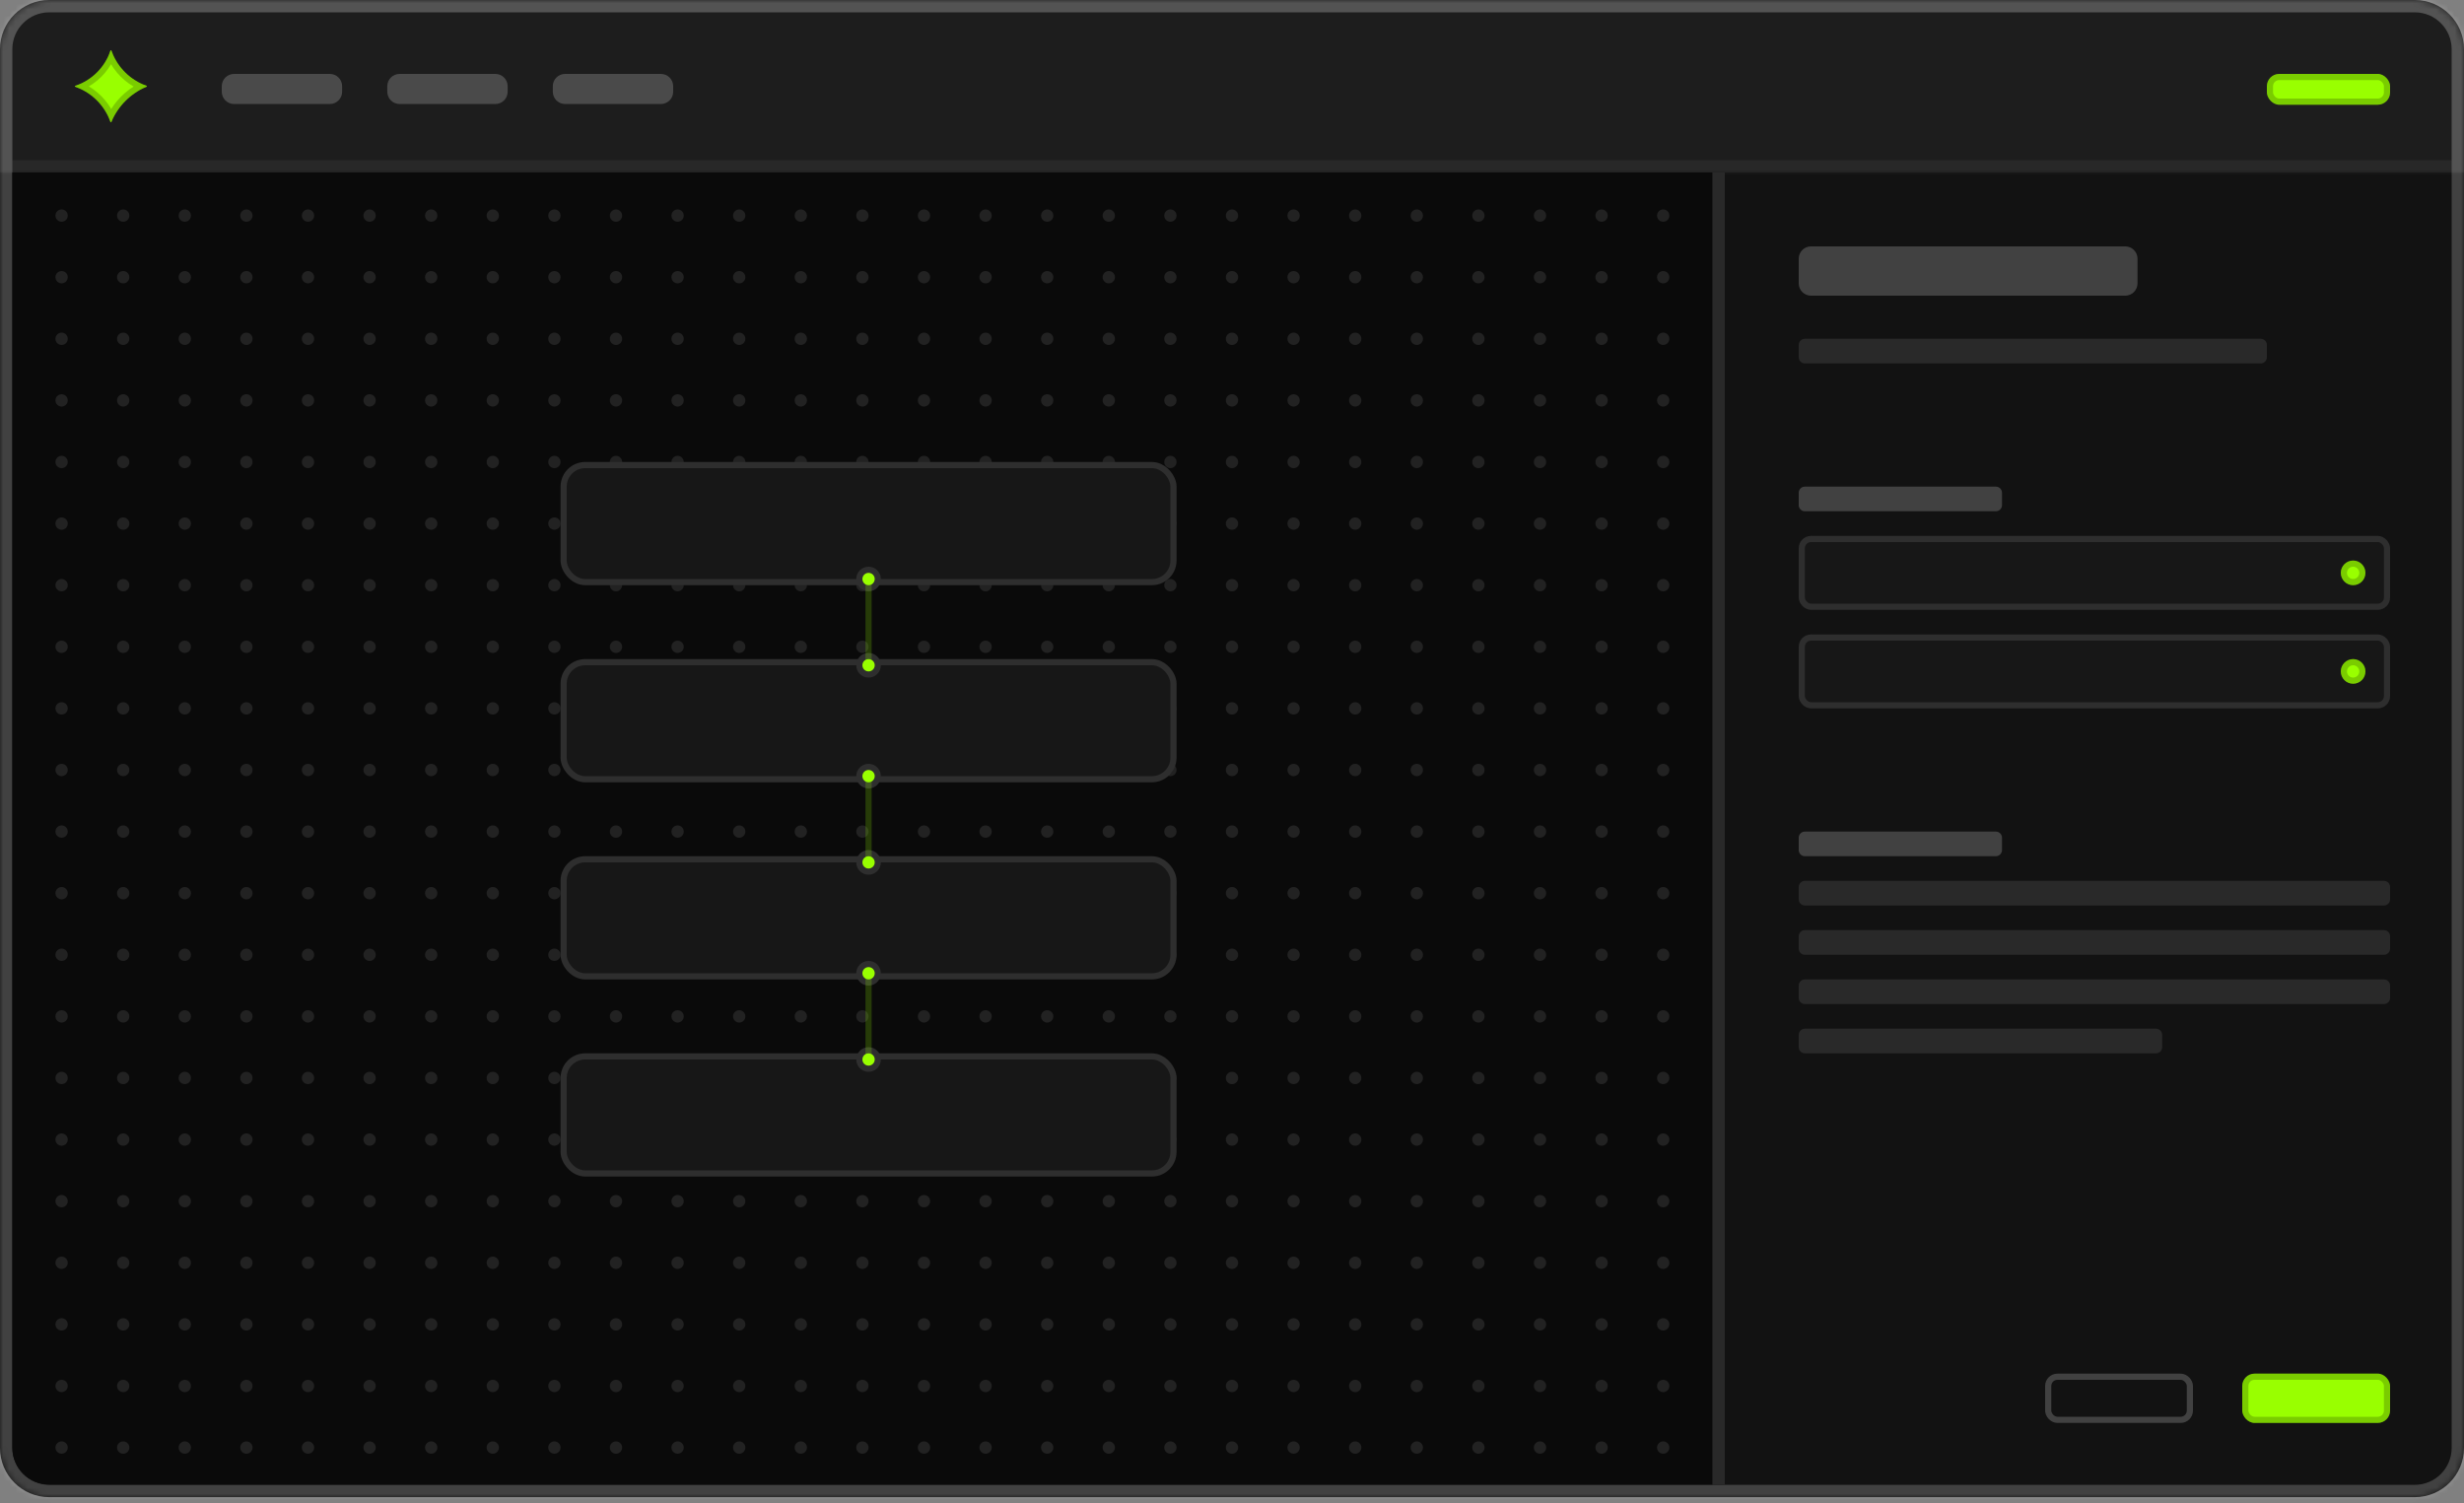 <svg width="400" height="244" viewBox="0 0 400 244" fill="none" xmlns="http://www.w3.org/2000/svg">
<rect x="0" y="0" width="400" height="244" fill="#808080" stroke="none"/>
<mask id="path-1-inside-1_1102_2677" fill="white">
<path d="M0 8C0 3.582 3.582 0 8 0H392C396.418 0 400 3.582 400 8V235.053C400 239.472 396.418 243.053 392 243.053H8C3.582 243.053 0 239.472 0 235.053V8Z"/>
</mask>
<path d="M0 8C0 3.582 3.582 0 8 0H392C396.418 0 400 3.582 400 8V235.053C400 239.472 396.418 243.053 392 243.053H8C3.582 243.053 0 239.472 0 235.053V8Z" fill="#121212"/>
<path d="M-2 8C-2 2.477 2.477 -2 8 -2H392C397.523 -2 402 2.477 402 8H398C398 4.686 395.314 2 392 2H8C4.686 2 2 4.686 2 8H-2ZM402 235.053C402 240.576 397.523 245.053 392 245.053H8C2.477 245.053 -2 240.576 -2 235.053H2C2 238.367 4.686 241.053 8 241.053H392C395.314 241.053 398 238.367 398 235.053H402ZM8 245.053C2.477 245.053 -2 240.576 -2 235.053V8C-2 2.477 2.477 -2 8 -2V2C4.686 2 2 4.686 2 8V235.053C2 238.367 4.686 241.053 8 241.053V245.053ZM392 -2C397.523 -2 402 2.477 402 8V235.053C402 240.576 397.523 245.053 392 245.053V241.053C395.314 241.053 398 238.367 398 235.053V8C398 4.686 395.314 2 392 2V-2Z" fill="white" fill-opacity="0.2" mask="url(#path-1-inside-1_1102_2677)"/>
<mask id="path-3-inside-2_1102_2677" fill="white">
<path d="M0 8C0 3.582 3.582 0 8 0H392C396.418 0 400 3.582 400 8V28H0V8Z"/>
</mask>
<path d="M0 8C0 3.582 3.582 0 8 0H392C396.418 0 400 3.582 400 8V28H0V8Z" fill="white" fill-opacity="0.05"/>
<path d="M-2 8C-2 2.477 2.477 -2 8 -2H392C397.523 -2 402 2.477 402 8H398C398 4.686 395.314 2 392 2H8C4.686 2 2 4.686 2 8H-2ZM402 30H-2L2 26H398L402 30ZM-2 30V8C-2 2.477 2.477 -2 8 -2V2C4.686 2 2 4.686 2 8V26L-2 30ZM392 -2C397.523 -2 402 2.477 402 8V30L398 26V8C398 4.686 395.314 2 392 2V-2Z" fill="white" fill-opacity="0.05" mask="url(#path-3-inside-2_1102_2677)"/>
<path d="M2 28H278V241H8C4.686 241 2 238.314 2 235V28Z" fill="#0A0A0A"/>
<circle cx="10" cy="35" r="1" fill="white" fill-opacity="0.1"/>
<circle cx="20" cy="35" r="1" fill="white" fill-opacity="0.1"/>
<circle cx="30" cy="35" r="1" fill="white" fill-opacity="0.1"/>
<circle cx="40" cy="35" r="1" fill="white" fill-opacity="0.1"/>
<circle cx="50" cy="35" r="1" fill="white" fill-opacity="0.1"/>
<circle cx="60" cy="35" r="1" fill="white" fill-opacity="0.1"/>
<circle cx="70" cy="35" r="1" fill="white" fill-opacity="0.1"/>
<circle cx="80" cy="35" r="1" fill="white" fill-opacity="0.1"/>
<circle cx="90" cy="35" r="1" fill="white" fill-opacity="0.1"/>
<circle cx="100" cy="35" r="1" fill="white" fill-opacity="0.1"/>
<circle cx="110" cy="35" r="1" fill="white" fill-opacity="0.1"/>
<circle cx="120" cy="35" r="1" fill="white" fill-opacity="0.1"/>
<circle cx="130" cy="35" r="1" fill="white" fill-opacity="0.1"/>
<circle cx="140" cy="35" r="1" fill="white" fill-opacity="0.1"/>
<circle cx="150" cy="35" r="1" fill="white" fill-opacity="0.1"/>
<circle cx="160" cy="35" r="1" fill="white" fill-opacity="0.1"/>
<circle cx="170" cy="35" r="1" fill="white" fill-opacity="0.1"/>
<circle cx="180" cy="35" r="1" fill="white" fill-opacity="0.1"/>
<circle cx="190" cy="35" r="1" fill="white" fill-opacity="0.1"/>
<circle cx="200" cy="35" r="1" fill="white" fill-opacity="0.1"/>
<circle cx="210" cy="35" r="1" fill="white" fill-opacity="0.1"/>
<circle cx="220" cy="35" r="1" fill="white" fill-opacity="0.1"/>
<circle cx="230" cy="35" r="1" fill="white" fill-opacity="0.1"/>
<circle cx="240" cy="35" r="1" fill="white" fill-opacity="0.1"/>
<circle cx="250" cy="35" r="1" fill="white" fill-opacity="0.1"/>
<circle cx="260" cy="35" r="1" fill="white" fill-opacity="0.1"/>
<circle cx="270" cy="35" r="1" fill="white" fill-opacity="0.1"/>
<circle cx="10" cy="45" r="1" fill="white" fill-opacity="0.1"/>
<circle cx="20" cy="45" r="1" fill="white" fill-opacity="0.1"/>
<circle cx="30" cy="45" r="1" fill="white" fill-opacity="0.1"/>
<circle cx="40" cy="45" r="1" fill="white" fill-opacity="0.1"/>
<circle cx="50" cy="45" r="1" fill="white" fill-opacity="0.1"/>
<circle cx="60" cy="45" r="1" fill="white" fill-opacity="0.1"/>
<circle cx="70" cy="45" r="1" fill="white" fill-opacity="0.1"/>
<circle cx="80" cy="45" r="1" fill="white" fill-opacity="0.1"/>
<circle cx="90" cy="45" r="1" fill="white" fill-opacity="0.1"/>
<circle cx="100" cy="45" r="1" fill="white" fill-opacity="0.1"/>
<circle cx="110" cy="45" r="1" fill="white" fill-opacity="0.1"/>
<circle cx="120" cy="45" r="1" fill="white" fill-opacity="0.1"/>
<circle cx="130" cy="45" r="1" fill="white" fill-opacity="0.1"/>
<circle cx="140" cy="45" r="1" fill="white" fill-opacity="0.1"/>
<circle cx="150" cy="45" r="1" fill="white" fill-opacity="0.1"/>
<circle cx="160" cy="45" r="1" fill="white" fill-opacity="0.1"/>
<circle cx="170" cy="45" r="1" fill="white" fill-opacity="0.1"/>
<circle cx="180" cy="45" r="1" fill="white" fill-opacity="0.1"/>
<circle cx="190" cy="45" r="1" fill="white" fill-opacity="0.1"/>
<circle cx="200" cy="45" r="1" fill="white" fill-opacity="0.1"/>
<circle cx="210" cy="45" r="1" fill="white" fill-opacity="0.1"/>
<circle cx="220" cy="45" r="1" fill="white" fill-opacity="0.1"/>
<circle cx="230" cy="45" r="1" fill="white" fill-opacity="0.1"/>
<circle cx="240" cy="45" r="1" fill="white" fill-opacity="0.1"/>
<circle cx="250" cy="45" r="1" fill="white" fill-opacity="0.1"/>
<circle cx="260" cy="45" r="1" fill="white" fill-opacity="0.1"/>
<circle cx="270" cy="45" r="1" fill="white" fill-opacity="0.1"/>
<circle cx="10" cy="55" r="1" fill="white" fill-opacity="0.1"/>
<circle cx="20" cy="55" r="1" fill="white" fill-opacity="0.1"/>
<circle cx="30" cy="55" r="1" fill="white" fill-opacity="0.1"/>
<circle cx="40" cy="55" r="1" fill="white" fill-opacity="0.1"/>
<circle cx="50" cy="55" r="1" fill="white" fill-opacity="0.1"/>
<circle cx="60" cy="55" r="1" fill="white" fill-opacity="0.1"/>
<circle cx="70" cy="55" r="1" fill="white" fill-opacity="0.1"/>
<circle cx="80" cy="55" r="1" fill="white" fill-opacity="0.1"/>
<circle cx="90" cy="55" r="1" fill="white" fill-opacity="0.1"/>
<circle cx="100" cy="55" r="1" fill="white" fill-opacity="0.1"/>
<circle cx="110" cy="55" r="1" fill="white" fill-opacity="0.1"/>
<circle cx="120" cy="55" r="1" fill="white" fill-opacity="0.1"/>
<circle cx="130" cy="55" r="1" fill="white" fill-opacity="0.1"/>
<circle cx="140" cy="55" r="1" fill="white" fill-opacity="0.1"/>
<circle cx="150" cy="55" r="1" fill="white" fill-opacity="0.1"/>
<circle cx="160" cy="55" r="1" fill="white" fill-opacity="0.1"/>
<circle cx="170" cy="55" r="1" fill="white" fill-opacity="0.1"/>
<circle cx="180" cy="55" r="1" fill="white" fill-opacity="0.1"/>
<circle cx="190" cy="55" r="1" fill="white" fill-opacity="0.1"/>
<circle cx="200" cy="55" r="1" fill="white" fill-opacity="0.1"/>
<circle cx="210" cy="55" r="1" fill="white" fill-opacity="0.1"/>
<circle cx="220" cy="55" r="1" fill="white" fill-opacity="0.1"/>
<circle cx="230" cy="55" r="1" fill="white" fill-opacity="0.1"/>
<circle cx="240" cy="55" r="1" fill="white" fill-opacity="0.1"/>
<circle cx="250" cy="55" r="1" fill="white" fill-opacity="0.1"/>
<circle cx="260" cy="55" r="1" fill="white" fill-opacity="0.1"/>
<circle cx="270" cy="55" r="1" fill="white" fill-opacity="0.1"/>
<circle cx="10" cy="65" r="1" fill="white" fill-opacity="0.1"/>
<circle cx="20" cy="65" r="1" fill="white" fill-opacity="0.1"/>
<circle cx="30" cy="65" r="1" fill="white" fill-opacity="0.1"/>
<circle cx="40" cy="65" r="1" fill="white" fill-opacity="0.1"/>
<circle cx="50" cy="65" r="1" fill="white" fill-opacity="0.1"/>
<circle cx="60" cy="65" r="1" fill="white" fill-opacity="0.1"/>
<circle cx="70" cy="65" r="1" fill="white" fill-opacity="0.1"/>
<circle cx="80" cy="65" r="1" fill="white" fill-opacity="0.1"/>
<circle cx="90" cy="65" r="1" fill="white" fill-opacity="0.1"/>
<circle cx="100" cy="65" r="1" fill="white" fill-opacity="0.1"/>
<circle cx="110" cy="65" r="1" fill="white" fill-opacity="0.1"/>
<circle cx="120" cy="65" r="1" fill="white" fill-opacity="0.1"/>
<circle cx="130" cy="65" r="1" fill="white" fill-opacity="0.1"/>
<circle cx="140" cy="65" r="1" fill="white" fill-opacity="0.1"/>
<circle cx="150" cy="65" r="1" fill="white" fill-opacity="0.1"/>
<circle cx="160" cy="65" r="1" fill="white" fill-opacity="0.1"/>
<circle cx="170" cy="65" r="1" fill="white" fill-opacity="0.1"/>
<circle cx="180" cy="65" r="1" fill="white" fill-opacity="0.1"/>
<circle cx="190" cy="65" r="1" fill="white" fill-opacity="0.1"/>
<circle cx="200" cy="65" r="1" fill="white" fill-opacity="0.1"/>
<circle cx="210" cy="65" r="1" fill="white" fill-opacity="0.1"/>
<circle cx="220" cy="65" r="1" fill="white" fill-opacity="0.1"/>
<circle cx="230" cy="65" r="1" fill="white" fill-opacity="0.1"/>
<circle cx="240" cy="65" r="1" fill="white" fill-opacity="0.1"/>
<circle cx="250" cy="65" r="1" fill="white" fill-opacity="0.1"/>
<circle cx="260" cy="65" r="1" fill="white" fill-opacity="0.1"/>
<circle cx="270" cy="65" r="1" fill="white" fill-opacity="0.1"/>
<circle cx="10" cy="75" r="1" fill="white" fill-opacity="0.1"/>
<circle cx="20" cy="75" r="1" fill="white" fill-opacity="0.1"/>
<circle cx="30" cy="75" r="1" fill="white" fill-opacity="0.1"/>
<circle cx="40" cy="75" r="1" fill="white" fill-opacity="0.1"/>
<circle cx="50" cy="75" r="1" fill="white" fill-opacity="0.1"/>
<circle cx="60" cy="75" r="1" fill="white" fill-opacity="0.1"/>
<circle cx="70" cy="75" r="1" fill="white" fill-opacity="0.1"/>
<circle cx="80" cy="75" r="1" fill="white" fill-opacity="0.1"/>
<circle cx="90" cy="75" r="1" fill="white" fill-opacity="0.1"/>
<circle cx="100" cy="75" r="1" fill="white" fill-opacity="0.1"/>
<circle cx="110" cy="75" r="1" fill="white" fill-opacity="0.1"/>
<circle cx="120" cy="75" r="1" fill="white" fill-opacity="0.1"/>
<circle cx="130" cy="75" r="1" fill="white" fill-opacity="0.1"/>
<circle cx="140" cy="75" r="1" fill="white" fill-opacity="0.1"/>
<circle cx="150" cy="75" r="1" fill="white" fill-opacity="0.1"/>
<circle cx="160" cy="75" r="1" fill="white" fill-opacity="0.1"/>
<circle cx="170" cy="75" r="1" fill="white" fill-opacity="0.1"/>
<circle cx="180" cy="75" r="1" fill="white" fill-opacity="0.1"/>
<circle cx="190" cy="75" r="1" fill="white" fill-opacity="0.1"/>
<circle cx="200" cy="75" r="1" fill="white" fill-opacity="0.1"/>
<circle cx="210" cy="75" r="1" fill="white" fill-opacity="0.1"/>
<circle cx="220" cy="75" r="1" fill="white" fill-opacity="0.1"/>
<circle cx="230" cy="75" r="1" fill="white" fill-opacity="0.1"/>
<circle cx="240" cy="75" r="1" fill="white" fill-opacity="0.1"/>
<circle cx="250" cy="75" r="1" fill="white" fill-opacity="0.1"/>
<circle cx="260" cy="75" r="1" fill="white" fill-opacity="0.1"/>
<circle cx="270" cy="75" r="1" fill="white" fill-opacity="0.1"/>
<circle cx="10" cy="85" r="1" fill="white" fill-opacity="0.1"/>
<circle cx="20" cy="85" r="1" fill="white" fill-opacity="0.1"/>
<circle cx="30" cy="85" r="1" fill="white" fill-opacity="0.1"/>
<circle cx="40" cy="85" r="1" fill="white" fill-opacity="0.1"/>
<circle cx="50" cy="85" r="1" fill="white" fill-opacity="0.1"/>
<circle cx="60" cy="85" r="1" fill="white" fill-opacity="0.1"/>
<circle cx="70" cy="85" r="1" fill="white" fill-opacity="0.1"/>
<circle cx="80" cy="85" r="1" fill="white" fill-opacity="0.1"/>
<circle cx="90" cy="85" r="1" fill="white" fill-opacity="0.1"/>
<circle cx="100" cy="85" r="1" fill="white" fill-opacity="0.1"/>
<circle cx="110" cy="85" r="1" fill="white" fill-opacity="0.1"/>
<circle cx="120" cy="85" r="1" fill="white" fill-opacity="0.1"/>
<circle cx="130" cy="85" r="1" fill="white" fill-opacity="0.1"/>
<circle cx="140" cy="85" r="1" fill="white" fill-opacity="0.1"/>
<circle cx="150" cy="85" r="1" fill="white" fill-opacity="0.1"/>
<circle cx="160" cy="85" r="1" fill="white" fill-opacity="0.1"/>
<circle cx="170" cy="85" r="1" fill="white" fill-opacity="0.1"/>
<circle cx="180" cy="85" r="1" fill="white" fill-opacity="0.1"/>
<circle cx="190" cy="85" r="1" fill="white" fill-opacity="0.1"/>
<circle cx="200" cy="85" r="1" fill="white" fill-opacity="0.1"/>
<circle cx="210" cy="85" r="1" fill="white" fill-opacity="0.1"/>
<circle cx="220" cy="85" r="1" fill="white" fill-opacity="0.1"/>
<circle cx="230" cy="85" r="1" fill="white" fill-opacity="0.1"/>
<circle cx="240" cy="85" r="1" fill="white" fill-opacity="0.1"/>
<circle cx="250" cy="85" r="1" fill="white" fill-opacity="0.1"/>
<circle cx="260" cy="85" r="1" fill="white" fill-opacity="0.1"/>
<circle cx="270" cy="85" r="1" fill="white" fill-opacity="0.1"/>
<circle cx="10" cy="95" r="1" fill="white" fill-opacity="0.1"/>
<circle cx="20" cy="95" r="1" fill="white" fill-opacity="0.1"/>
<circle cx="30" cy="95" r="1" fill="white" fill-opacity="0.1"/>
<circle cx="40" cy="95" r="1" fill="white" fill-opacity="0.1"/>
<circle cx="50" cy="95" r="1" fill="white" fill-opacity="0.1"/>
<circle cx="60" cy="95" r="1" fill="white" fill-opacity="0.1"/>
<circle cx="70" cy="95" r="1" fill="white" fill-opacity="0.1"/>
<circle cx="80" cy="95" r="1" fill="white" fill-opacity="0.1"/>
<circle cx="90" cy="95" r="1" fill="white" fill-opacity="0.1"/>
<circle cx="100" cy="95" r="1" fill="white" fill-opacity="0.1"/>
<circle cx="110" cy="95" r="1" fill="white" fill-opacity="0.1"/>
<circle cx="120" cy="95" r="1" fill="white" fill-opacity="0.1"/>
<circle cx="130" cy="95" r="1" fill="white" fill-opacity="0.1"/>
<circle cx="140" cy="95" r="1" fill="white" fill-opacity="0.1"/>
<circle cx="150" cy="95" r="1" fill="white" fill-opacity="0.1"/>
<circle cx="160" cy="95" r="1" fill="white" fill-opacity="0.1"/>
<circle cx="170" cy="95" r="1" fill="white" fill-opacity="0.1"/>
<circle cx="180" cy="95" r="1" fill="white" fill-opacity="0.1"/>
<circle cx="190" cy="95" r="1" fill="white" fill-opacity="0.1"/>
<circle cx="200" cy="95" r="1" fill="white" fill-opacity="0.1"/>
<circle cx="210" cy="95" r="1" fill="white" fill-opacity="0.1"/>
<circle cx="220" cy="95" r="1" fill="white" fill-opacity="0.1"/>
<circle cx="230" cy="95" r="1" fill="white" fill-opacity="0.1"/>
<circle cx="240" cy="95" r="1" fill="white" fill-opacity="0.1"/>
<circle cx="250" cy="95" r="1" fill="white" fill-opacity="0.1"/>
<circle cx="260" cy="95" r="1" fill="white" fill-opacity="0.1"/>
<circle cx="270" cy="95" r="1" fill="white" fill-opacity="0.1"/>
<circle cx="10" cy="105" r="1" fill="white" fill-opacity="0.1"/>
<circle cx="20" cy="105" r="1" fill="white" fill-opacity="0.1"/>
<circle cx="30" cy="105" r="1" fill="white" fill-opacity="0.1"/>
<circle cx="40" cy="105" r="1" fill="white" fill-opacity="0.1"/>
<circle cx="50" cy="105" r="1" fill="white" fill-opacity="0.1"/>
<circle cx="60" cy="105" r="1" fill="white" fill-opacity="0.1"/>
<circle cx="70" cy="105" r="1" fill="white" fill-opacity="0.1"/>
<circle cx="80" cy="105" r="1" fill="white" fill-opacity="0.1"/>
<circle cx="90" cy="105" r="1" fill="white" fill-opacity="0.1"/>
<circle cx="100" cy="105" r="1" fill="white" fill-opacity="0.1"/>
<circle cx="110" cy="105" r="1" fill="white" fill-opacity="0.1"/>
<circle cx="120" cy="105" r="1" fill="white" fill-opacity="0.1"/>
<circle cx="130" cy="105" r="1" fill="white" fill-opacity="0.1"/>
<circle cx="140" cy="105" r="1" fill="white" fill-opacity="0.1"/>
<circle cx="150" cy="105" r="1" fill="white" fill-opacity="0.1"/>
<circle cx="160" cy="105" r="1" fill="white" fill-opacity="0.1"/>
<circle cx="170" cy="105" r="1" fill="white" fill-opacity="0.1"/>
<circle cx="180" cy="105" r="1" fill="white" fill-opacity="0.1"/>
<circle cx="190" cy="105" r="1" fill="white" fill-opacity="0.1"/>
<circle cx="200" cy="105" r="1" fill="white" fill-opacity="0.1"/>
<circle cx="210" cy="105" r="1" fill="white" fill-opacity="0.1"/>
<circle cx="220" cy="105" r="1" fill="white" fill-opacity="0.1"/>
<circle cx="230" cy="105" r="1" fill="white" fill-opacity="0.1"/>
<circle cx="240" cy="105" r="1" fill="white" fill-opacity="0.1"/>
<circle cx="250" cy="105" r="1" fill="white" fill-opacity="0.1"/>
<circle cx="260" cy="105" r="1" fill="white" fill-opacity="0.1"/>
<circle cx="270" cy="105" r="1" fill="white" fill-opacity="0.1"/>
<circle cx="10" cy="115" r="1" fill="white" fill-opacity="0.1"/>
<circle cx="20" cy="115" r="1" fill="white" fill-opacity="0.1"/>
<circle cx="30" cy="115" r="1" fill="white" fill-opacity="0.1"/>
<circle cx="40" cy="115" r="1" fill="white" fill-opacity="0.1"/>
<circle cx="50" cy="115" r="1" fill="white" fill-opacity="0.1"/>
<circle cx="60" cy="115" r="1" fill="white" fill-opacity="0.1"/>
<circle cx="70" cy="115" r="1" fill="white" fill-opacity="0.1"/>
<circle cx="80" cy="115" r="1" fill="white" fill-opacity="0.1"/>
<circle cx="90" cy="115" r="1" fill="white" fill-opacity="0.1"/>
<circle cx="100" cy="115" r="1" fill="white" fill-opacity="0.1"/>
<circle cx="110" cy="115" r="1" fill="white" fill-opacity="0.1"/>
<circle cx="120" cy="115" r="1" fill="white" fill-opacity="0.1"/>
<circle cx="130" cy="115" r="1" fill="white" fill-opacity="0.1"/>
<circle cx="140" cy="115" r="1" fill="white" fill-opacity="0.1"/>
<circle cx="150" cy="115" r="1" fill="white" fill-opacity="0.1"/>
<circle cx="160" cy="115" r="1" fill="white" fill-opacity="0.1"/>
<circle cx="170" cy="115" r="1" fill="white" fill-opacity="0.1"/>
<circle cx="180" cy="115" r="1" fill="white" fill-opacity="0.1"/>
<circle cx="190" cy="115" r="1" fill="white" fill-opacity="0.1"/>
<circle cx="200" cy="115" r="1" fill="white" fill-opacity="0.1"/>
<circle cx="210" cy="115" r="1" fill="white" fill-opacity="0.1"/>
<circle cx="220" cy="115" r="1" fill="white" fill-opacity="0.1"/>
<circle cx="230" cy="115" r="1" fill="white" fill-opacity="0.1"/>
<circle cx="240" cy="115" r="1" fill="white" fill-opacity="0.1"/>
<circle cx="250" cy="115" r="1" fill="white" fill-opacity="0.1"/>
<circle cx="260" cy="115" r="1" fill="white" fill-opacity="0.1"/>
<circle cx="270" cy="115" r="1" fill="white" fill-opacity="0.1"/>
<circle cx="10" cy="125" r="1" fill="white" fill-opacity="0.1"/>
<circle cx="20" cy="125" r="1" fill="white" fill-opacity="0.1"/>
<circle cx="30" cy="125" r="1" fill="white" fill-opacity="0.1"/>
<circle cx="40" cy="125" r="1" fill="white" fill-opacity="0.1"/>
<circle cx="50" cy="125" r="1" fill="white" fill-opacity="0.1"/>
<circle cx="60" cy="125" r="1" fill="white" fill-opacity="0.1"/>
<circle cx="70" cy="125" r="1" fill="white" fill-opacity="0.1"/>
<circle cx="80" cy="125" r="1" fill="white" fill-opacity="0.1"/>
<circle cx="90" cy="125" r="1" fill="white" fill-opacity="0.1"/>
<circle cx="100" cy="125" r="1" fill="white" fill-opacity="0.1"/>
<circle cx="110" cy="125" r="1" fill="white" fill-opacity="0.1"/>
<circle cx="120" cy="125" r="1" fill="white" fill-opacity="0.1"/>
<circle cx="130" cy="125" r="1" fill="white" fill-opacity="0.1"/>
<circle cx="140" cy="125" r="1" fill="white" fill-opacity="0.1"/>
<circle cx="150" cy="125" r="1" fill="white" fill-opacity="0.1"/>
<circle cx="160" cy="125" r="1" fill="white" fill-opacity="0.1"/>
<circle cx="170" cy="125" r="1" fill="white" fill-opacity="0.1"/>
<circle cx="180" cy="125" r="1" fill="white" fill-opacity="0.1"/>
<circle cx="190" cy="125" r="1" fill="white" fill-opacity="0.1"/>
<circle cx="200" cy="125" r="1" fill="white" fill-opacity="0.1"/>
<circle cx="210" cy="125" r="1" fill="white" fill-opacity="0.1"/>
<circle cx="220" cy="125" r="1" fill="white" fill-opacity="0.1"/>
<circle cx="230" cy="125" r="1" fill="white" fill-opacity="0.1"/>
<circle cx="240" cy="125" r="1" fill="white" fill-opacity="0.1"/>
<circle cx="250" cy="125" r="1" fill="white" fill-opacity="0.1"/>
<circle cx="260" cy="125" r="1" fill="white" fill-opacity="0.1"/>
<circle cx="270" cy="125" r="1" fill="white" fill-opacity="0.1"/>
<circle cx="10" cy="135" r="1" fill="white" fill-opacity="0.1"/>
<circle cx="20" cy="135" r="1" fill="white" fill-opacity="0.1"/>
<circle cx="30" cy="135" r="1" fill="white" fill-opacity="0.1"/>
<circle cx="40" cy="135" r="1" fill="white" fill-opacity="0.1"/>
<circle cx="50" cy="135" r="1" fill="white" fill-opacity="0.1"/>
<circle cx="60" cy="135" r="1" fill="white" fill-opacity="0.1"/>
<circle cx="70" cy="135" r="1" fill="white" fill-opacity="0.1"/>
<circle cx="80" cy="135" r="1" fill="white" fill-opacity="0.1"/>
<circle cx="90" cy="135" r="1" fill="white" fill-opacity="0.1"/>
<circle cx="100" cy="135" r="1" fill="white" fill-opacity="0.1"/>
<circle cx="110" cy="135" r="1" fill="white" fill-opacity="0.1"/>
<circle cx="120" cy="135" r="1" fill="white" fill-opacity="0.1"/>
<circle cx="130" cy="135" r="1" fill="white" fill-opacity="0.1"/>
<circle cx="140" cy="135" r="1" fill="white" fill-opacity="0.1"/>
<circle cx="150" cy="135" r="1" fill="white" fill-opacity="0.1"/>
<circle cx="160" cy="135" r="1" fill="white" fill-opacity="0.1"/>
<circle cx="170" cy="135" r="1" fill="white" fill-opacity="0.1"/>
<circle cx="180" cy="135" r="1" fill="white" fill-opacity="0.1"/>
<circle cx="190" cy="135" r="1" fill="white" fill-opacity="0.1"/>
<circle cx="200" cy="135" r="1" fill="white" fill-opacity="0.1"/>
<circle cx="210" cy="135" r="1" fill="white" fill-opacity="0.1"/>
<circle cx="220" cy="135" r="1" fill="white" fill-opacity="0.1"/>
<circle cx="230" cy="135" r="1" fill="white" fill-opacity="0.1"/>
<circle cx="240" cy="135" r="1" fill="white" fill-opacity="0.1"/>
<circle cx="250" cy="135" r="1" fill="white" fill-opacity="0.1"/>
<circle cx="260" cy="135" r="1" fill="white" fill-opacity="0.1"/>
<circle cx="270" cy="135" r="1" fill="white" fill-opacity="0.1"/>
<circle cx="10" cy="145" r="1" fill="white" fill-opacity="0.1"/>
<circle cx="20" cy="145" r="1" fill="white" fill-opacity="0.1"/>
<circle cx="30" cy="145" r="1" fill="white" fill-opacity="0.1"/>
<circle cx="40" cy="145" r="1" fill="white" fill-opacity="0.1"/>
<circle cx="50" cy="145" r="1" fill="white" fill-opacity="0.1"/>
<circle cx="60" cy="145" r="1" fill="white" fill-opacity="0.1"/>
<circle cx="70" cy="145" r="1" fill="white" fill-opacity="0.1"/>
<circle cx="80" cy="145" r="1" fill="white" fill-opacity="0.1"/>
<circle cx="90" cy="145" r="1" fill="white" fill-opacity="0.1"/>
<circle cx="100" cy="145" r="1" fill="white" fill-opacity="0.1"/>
<circle cx="110" cy="145" r="1" fill="white" fill-opacity="0.1"/>
<circle cx="120" cy="145" r="1" fill="white" fill-opacity="0.1"/>
<circle cx="130" cy="145" r="1" fill="white" fill-opacity="0.1"/>
<circle cx="140" cy="145" r="1" fill="white" fill-opacity="0.1"/>
<circle cx="150" cy="145" r="1" fill="white" fill-opacity="0.1"/>
<circle cx="160" cy="145" r="1" fill="white" fill-opacity="0.1"/>
<circle cx="170" cy="145" r="1" fill="white" fill-opacity="0.1"/>
<circle cx="180" cy="145" r="1" fill="white" fill-opacity="0.1"/>
<circle cx="190" cy="145" r="1" fill="white" fill-opacity="0.1"/>
<circle cx="200" cy="145" r="1" fill="white" fill-opacity="0.1"/>
<circle cx="210" cy="145" r="1" fill="white" fill-opacity="0.1"/>
<circle cx="220" cy="145" r="1" fill="white" fill-opacity="0.1"/>
<circle cx="230" cy="145" r="1" fill="white" fill-opacity="0.1"/>
<circle cx="240" cy="145" r="1" fill="white" fill-opacity="0.1"/>
<circle cx="250" cy="145" r="1" fill="white" fill-opacity="0.1"/>
<circle cx="260" cy="145" r="1" fill="white" fill-opacity="0.1"/>
<circle cx="270" cy="145" r="1" fill="white" fill-opacity="0.1"/>
<circle cx="10" cy="155" r="1" fill="white" fill-opacity="0.1"/>
<circle cx="20" cy="155" r="1" fill="white" fill-opacity="0.1"/>
<circle cx="30" cy="155" r="1" fill="white" fill-opacity="0.1"/>
<circle cx="40" cy="155" r="1" fill="white" fill-opacity="0.1"/>
<circle cx="50" cy="155" r="1" fill="white" fill-opacity="0.1"/>
<circle cx="60" cy="155" r="1" fill="white" fill-opacity="0.1"/>
<circle cx="70" cy="155" r="1" fill="white" fill-opacity="0.1"/>
<circle cx="80" cy="155" r="1" fill="white" fill-opacity="0.1"/>
<circle cx="90" cy="155" r="1" fill="white" fill-opacity="0.1"/>
<circle cx="100" cy="155" r="1" fill="white" fill-opacity="0.1"/>
<circle cx="110" cy="155" r="1" fill="white" fill-opacity="0.1"/>
<circle cx="120" cy="155" r="1" fill="white" fill-opacity="0.1"/>
<circle cx="130" cy="155" r="1" fill="white" fill-opacity="0.1"/>
<circle cx="140" cy="155" r="1" fill="white" fill-opacity="0.1"/>
<circle cx="150" cy="155" r="1" fill="white" fill-opacity="0.1"/>
<circle cx="160" cy="155" r="1" fill="white" fill-opacity="0.1"/>
<circle cx="170" cy="155" r="1" fill="white" fill-opacity="0.1"/>
<circle cx="180" cy="155" r="1" fill="white" fill-opacity="0.1"/>
<circle cx="190" cy="155" r="1" fill="white" fill-opacity="0.1"/>
<circle cx="200" cy="155" r="1" fill="white" fill-opacity="0.1"/>
<circle cx="210" cy="155" r="1" fill="white" fill-opacity="0.1"/>
<circle cx="220" cy="155" r="1" fill="white" fill-opacity="0.1"/>
<circle cx="230" cy="155" r="1" fill="white" fill-opacity="0.1"/>
<circle cx="240" cy="155" r="1" fill="white" fill-opacity="0.1"/>
<circle cx="250" cy="155" r="1" fill="white" fill-opacity="0.1"/>
<circle cx="260" cy="155" r="1" fill="white" fill-opacity="0.1"/>
<circle cx="270" cy="155" r="1" fill="white" fill-opacity="0.1"/>
<circle cx="10" cy="165" r="1" fill="white" fill-opacity="0.1"/>
<circle cx="20" cy="165" r="1" fill="white" fill-opacity="0.1"/>
<circle cx="30" cy="165" r="1" fill="white" fill-opacity="0.1"/>
<circle cx="40" cy="165" r="1" fill="white" fill-opacity="0.1"/>
<circle cx="50" cy="165" r="1" fill="white" fill-opacity="0.1"/>
<circle cx="60" cy="165" r="1" fill="white" fill-opacity="0.1"/>
<circle cx="70" cy="165" r="1" fill="white" fill-opacity="0.1"/>
<circle cx="80" cy="165" r="1" fill="white" fill-opacity="0.1"/>
<circle cx="90" cy="165" r="1" fill="white" fill-opacity="0.1"/>
<circle cx="100" cy="165" r="1" fill="white" fill-opacity="0.1"/>
<circle cx="110" cy="165" r="1" fill="white" fill-opacity="0.1"/>
<circle cx="120" cy="165" r="1" fill="white" fill-opacity="0.1"/>
<circle cx="130" cy="165" r="1" fill="white" fill-opacity="0.1"/>
<circle cx="140" cy="165" r="1" fill="white" fill-opacity="0.1"/>
<circle cx="150" cy="165" r="1" fill="white" fill-opacity="0.1"/>
<circle cx="160" cy="165" r="1" fill="white" fill-opacity="0.1"/>
<circle cx="170" cy="165" r="1" fill="white" fill-opacity="0.1"/>
<circle cx="180" cy="165" r="1" fill="white" fill-opacity="0.1"/>
<circle cx="190" cy="165" r="1" fill="white" fill-opacity="0.1"/>
<circle cx="200" cy="165" r="1" fill="white" fill-opacity="0.1"/>
<circle cx="210" cy="165" r="1" fill="white" fill-opacity="0.1"/>
<circle cx="220" cy="165" r="1" fill="white" fill-opacity="0.1"/>
<circle cx="230" cy="165" r="1" fill="white" fill-opacity="0.1"/>
<circle cx="240" cy="165" r="1" fill="white" fill-opacity="0.1"/>
<circle cx="250" cy="165" r="1" fill="white" fill-opacity="0.1"/>
<circle cx="260" cy="165" r="1" fill="white" fill-opacity="0.1"/>
<circle cx="270" cy="165" r="1" fill="white" fill-opacity="0.1"/>
<circle cx="10" cy="175" r="1" fill="white" fill-opacity="0.1"/>
<circle cx="20" cy="175" r="1" fill="white" fill-opacity="0.1"/>
<circle cx="30" cy="175" r="1" fill="white" fill-opacity="0.1"/>
<circle cx="40" cy="175" r="1" fill="white" fill-opacity="0.1"/>
<circle cx="50" cy="175" r="1" fill="white" fill-opacity="0.1"/>
<circle cx="60" cy="175" r="1" fill="white" fill-opacity="0.1"/>
<circle cx="70" cy="175" r="1" fill="white" fill-opacity="0.1"/>
<circle cx="80" cy="175" r="1" fill="white" fill-opacity="0.1"/>
<circle cx="90" cy="175" r="1" fill="white" fill-opacity="0.1"/>
<circle cx="100" cy="175" r="1" fill="white" fill-opacity="0.1"/>
<circle cx="110" cy="175" r="1" fill="white" fill-opacity="0.1"/>
<circle cx="120" cy="175" r="1" fill="white" fill-opacity="0.1"/>
<circle cx="130" cy="175" r="1" fill="white" fill-opacity="0.1"/>
<circle cx="140" cy="175" r="1" fill="white" fill-opacity="0.1"/>
<circle cx="150" cy="175" r="1" fill="white" fill-opacity="0.1"/>
<circle cx="160" cy="175" r="1" fill="white" fill-opacity="0.1"/>
<circle cx="170" cy="175" r="1" fill="white" fill-opacity="0.1"/>
<circle cx="180" cy="175" r="1" fill="white" fill-opacity="0.1"/>
<circle cx="190" cy="175" r="1" fill="white" fill-opacity="0.1"/>
<circle cx="200" cy="175" r="1" fill="white" fill-opacity="0.1"/>
<circle cx="210" cy="175" r="1" fill="white" fill-opacity="0.1"/>
<circle cx="220" cy="175" r="1" fill="white" fill-opacity="0.1"/>
<circle cx="230" cy="175" r="1" fill="white" fill-opacity="0.1"/>
<circle cx="240" cy="175" r="1" fill="white" fill-opacity="0.1"/>
<circle cx="250" cy="175" r="1" fill="white" fill-opacity="0.1"/>
<circle cx="260" cy="175" r="1" fill="white" fill-opacity="0.1"/>
<circle cx="270" cy="175" r="1" fill="white" fill-opacity="0.1"/>
<circle cx="10" cy="185" r="1" fill="white" fill-opacity="0.1"/>
<circle cx="20" cy="185" r="1" fill="white" fill-opacity="0.1"/>
<circle cx="30" cy="185" r="1" fill="white" fill-opacity="0.1"/>
<circle cx="40" cy="185" r="1" fill="white" fill-opacity="0.1"/>
<circle cx="50" cy="185" r="1" fill="white" fill-opacity="0.1"/>
<circle cx="60" cy="185" r="1" fill="white" fill-opacity="0.1"/>
<circle cx="70" cy="185" r="1" fill="white" fill-opacity="0.1"/>
<circle cx="80" cy="185" r="1" fill="white" fill-opacity="0.1"/>
<circle cx="90" cy="185" r="1" fill="white" fill-opacity="0.1"/>
<circle cx="100" cy="185" r="1" fill="white" fill-opacity="0.1"/>
<circle cx="110" cy="185" r="1" fill="white" fill-opacity="0.1"/>
<circle cx="120" cy="185" r="1" fill="white" fill-opacity="0.1"/>
<circle cx="130" cy="185" r="1" fill="white" fill-opacity="0.1"/>
<circle cx="140" cy="185" r="1" fill="white" fill-opacity="0.1"/>
<circle cx="150" cy="185" r="1" fill="white" fill-opacity="0.1"/>
<circle cx="160" cy="185" r="1" fill="white" fill-opacity="0.1"/>
<circle cx="170" cy="185" r="1" fill="white" fill-opacity="0.1"/>
<circle cx="180" cy="185" r="1" fill="white" fill-opacity="0.1"/>
<circle cx="190" cy="185" r="1" fill="white" fill-opacity="0.1"/>
<circle cx="200" cy="185" r="1" fill="white" fill-opacity="0.1"/>
<circle cx="210" cy="185" r="1" fill="white" fill-opacity="0.1"/>
<circle cx="220" cy="185" r="1" fill="white" fill-opacity="0.1"/>
<circle cx="230" cy="185" r="1" fill="white" fill-opacity="0.1"/>
<circle cx="240" cy="185" r="1" fill="white" fill-opacity="0.1"/>
<circle cx="250" cy="185" r="1" fill="white" fill-opacity="0.1"/>
<circle cx="260" cy="185" r="1" fill="white" fill-opacity="0.1"/>
<circle cx="270" cy="185" r="1" fill="white" fill-opacity="0.1"/>
<circle cx="10" cy="195" r="1" fill="white" fill-opacity="0.1"/>
<circle cx="20" cy="195" r="1" fill="white" fill-opacity="0.1"/>
<circle cx="30" cy="195" r="1" fill="white" fill-opacity="0.1"/>
<circle cx="40" cy="195" r="1" fill="white" fill-opacity="0.1"/>
<circle cx="50" cy="195" r="1" fill="white" fill-opacity="0.1"/>
<circle cx="60" cy="195" r="1" fill="white" fill-opacity="0.1"/>
<circle cx="70" cy="195" r="1" fill="white" fill-opacity="0.1"/>
<circle cx="80" cy="195" r="1" fill="white" fill-opacity="0.1"/>
<circle cx="90" cy="195" r="1" fill="white" fill-opacity="0.1"/>
<circle cx="100" cy="195" r="1" fill="white" fill-opacity="0.1"/>
<circle cx="110" cy="195" r="1" fill="white" fill-opacity="0.1"/>
<circle cx="120" cy="195" r="1" fill="white" fill-opacity="0.1"/>
<circle cx="130" cy="195" r="1" fill="white" fill-opacity="0.1"/>
<circle cx="140" cy="195" r="1" fill="white" fill-opacity="0.1"/>
<circle cx="150" cy="195" r="1" fill="white" fill-opacity="0.1"/>
<circle cx="160" cy="195" r="1" fill="white" fill-opacity="0.1"/>
<circle cx="170" cy="195" r="1" fill="white" fill-opacity="0.1"/>
<circle cx="180" cy="195" r="1" fill="white" fill-opacity="0.1"/>
<circle cx="190" cy="195" r="1" fill="white" fill-opacity="0.1"/>
<circle cx="200" cy="195" r="1" fill="white" fill-opacity="0.1"/>
<circle cx="210" cy="195" r="1" fill="white" fill-opacity="0.1"/>
<circle cx="220" cy="195" r="1" fill="white" fill-opacity="0.1"/>
<circle cx="230" cy="195" r="1" fill="white" fill-opacity="0.1"/>
<circle cx="240" cy="195" r="1" fill="white" fill-opacity="0.1"/>
<circle cx="250" cy="195" r="1" fill="white" fill-opacity="0.1"/>
<circle cx="260" cy="195" r="1" fill="white" fill-opacity="0.1"/>
<circle cx="270" cy="195" r="1" fill="white" fill-opacity="0.1"/>
<circle cx="10" cy="205" r="1" fill="white" fill-opacity="0.1"/>
<circle cx="20" cy="205" r="1" fill="white" fill-opacity="0.1"/>
<circle cx="30" cy="205" r="1" fill="white" fill-opacity="0.1"/>
<circle cx="40" cy="205" r="1" fill="white" fill-opacity="0.1"/>
<circle cx="50" cy="205" r="1" fill="white" fill-opacity="0.1"/>
<circle cx="60" cy="205" r="1" fill="white" fill-opacity="0.1"/>
<circle cx="70" cy="205" r="1" fill="white" fill-opacity="0.1"/>
<circle cx="80" cy="205" r="1" fill="white" fill-opacity="0.1"/>
<circle cx="90" cy="205" r="1" fill="white" fill-opacity="0.1"/>
<circle cx="100" cy="205" r="1" fill="white" fill-opacity="0.1"/>
<circle cx="110" cy="205" r="1" fill="white" fill-opacity="0.1"/>
<circle cx="120" cy="205" r="1" fill="white" fill-opacity="0.1"/>
<circle cx="130" cy="205" r="1" fill="white" fill-opacity="0.1"/>
<circle cx="140" cy="205" r="1" fill="white" fill-opacity="0.1"/>
<circle cx="150" cy="205" r="1" fill="white" fill-opacity="0.1"/>
<circle cx="160" cy="205" r="1" fill="white" fill-opacity="0.1"/>
<circle cx="170" cy="205" r="1" fill="white" fill-opacity="0.1"/>
<circle cx="180" cy="205" r="1" fill="white" fill-opacity="0.1"/>
<circle cx="190" cy="205" r="1" fill="white" fill-opacity="0.1"/>
<circle cx="200" cy="205" r="1" fill="white" fill-opacity="0.1"/>
<circle cx="210" cy="205" r="1" fill="white" fill-opacity="0.1"/>
<circle cx="220" cy="205" r="1" fill="white" fill-opacity="0.1"/>
<circle cx="230" cy="205" r="1" fill="white" fill-opacity="0.1"/>
<circle cx="240" cy="205" r="1" fill="white" fill-opacity="0.1"/>
<circle cx="250" cy="205" r="1" fill="white" fill-opacity="0.1"/>
<circle cx="260" cy="205" r="1" fill="white" fill-opacity="0.1"/>
<circle cx="270" cy="205" r="1" fill="white" fill-opacity="0.1"/>
<circle cx="10" cy="215" r="1" fill="white" fill-opacity="0.1"/>
<circle cx="20" cy="215" r="1" fill="white" fill-opacity="0.1"/>
<circle cx="30" cy="215" r="1" fill="white" fill-opacity="0.1"/>
<circle cx="40" cy="215" r="1" fill="white" fill-opacity="0.1"/>
<circle cx="50" cy="215" r="1" fill="white" fill-opacity="0.1"/>
<circle cx="60" cy="215" r="1" fill="white" fill-opacity="0.1"/>
<circle cx="70" cy="215" r="1" fill="white" fill-opacity="0.1"/>
<circle cx="80" cy="215" r="1" fill="white" fill-opacity="0.1"/>
<circle cx="90" cy="215" r="1" fill="white" fill-opacity="0.1"/>
<circle cx="100" cy="215" r="1" fill="white" fill-opacity="0.1"/>
<circle cx="110" cy="215" r="1" fill="white" fill-opacity="0.1"/>
<circle cx="120" cy="215" r="1" fill="white" fill-opacity="0.1"/>
<circle cx="130" cy="215" r="1" fill="white" fill-opacity="0.1"/>
<circle cx="140" cy="215" r="1" fill="white" fill-opacity="0.1"/>
<circle cx="150" cy="215" r="1" fill="white" fill-opacity="0.1"/>
<circle cx="160" cy="215" r="1" fill="white" fill-opacity="0.1"/>
<circle cx="170" cy="215" r="1" fill="white" fill-opacity="0.1"/>
<circle cx="180" cy="215" r="1" fill="white" fill-opacity="0.1"/>
<circle cx="190" cy="215" r="1" fill="white" fill-opacity="0.1"/>
<circle cx="200" cy="215" r="1" fill="white" fill-opacity="0.1"/>
<circle cx="210" cy="215" r="1" fill="white" fill-opacity="0.1"/>
<circle cx="220" cy="215" r="1" fill="white" fill-opacity="0.1"/>
<circle cx="230" cy="215" r="1" fill="white" fill-opacity="0.1"/>
<circle cx="240" cy="215" r="1" fill="white" fill-opacity="0.1"/>
<circle cx="250" cy="215" r="1" fill="white" fill-opacity="0.1"/>
<circle cx="260" cy="215" r="1" fill="white" fill-opacity="0.1"/>
<circle cx="270" cy="215" r="1" fill="white" fill-opacity="0.1"/>
<circle cx="10" cy="225" r="1" fill="white" fill-opacity="0.1"/>
<circle cx="20" cy="225" r="1" fill="white" fill-opacity="0.1"/>
<circle cx="30" cy="225" r="1" fill="white" fill-opacity="0.1"/>
<circle cx="40" cy="225" r="1" fill="white" fill-opacity="0.1"/>
<circle cx="50" cy="225" r="1" fill="white" fill-opacity="0.1"/>
<circle cx="60" cy="225" r="1" fill="white" fill-opacity="0.1"/>
<circle cx="70" cy="225" r="1" fill="white" fill-opacity="0.1"/>
<circle cx="80" cy="225" r="1" fill="white" fill-opacity="0.1"/>
<circle cx="90" cy="225" r="1" fill="white" fill-opacity="0.1"/>
<circle cx="100" cy="225" r="1" fill="white" fill-opacity="0.1"/>
<circle cx="110" cy="225" r="1" fill="white" fill-opacity="0.1"/>
<circle cx="120" cy="225" r="1" fill="white" fill-opacity="0.1"/>
<circle cx="130" cy="225" r="1" fill="white" fill-opacity="0.1"/>
<circle cx="140" cy="225" r="1" fill="white" fill-opacity="0.1"/>
<circle cx="150" cy="225" r="1" fill="white" fill-opacity="0.1"/>
<circle cx="160" cy="225" r="1" fill="white" fill-opacity="0.1"/>
<circle cx="170" cy="225" r="1" fill="white" fill-opacity="0.1"/>
<circle cx="180" cy="225" r="1" fill="white" fill-opacity="0.1"/>
<circle cx="190" cy="225" r="1" fill="white" fill-opacity="0.1"/>
<circle cx="200" cy="225" r="1" fill="white" fill-opacity="0.1"/>
<circle cx="210" cy="225" r="1" fill="white" fill-opacity="0.1"/>
<circle cx="220" cy="225" r="1" fill="white" fill-opacity="0.1"/>
<circle cx="230" cy="225" r="1" fill="white" fill-opacity="0.1"/>
<circle cx="240" cy="225" r="1" fill="white" fill-opacity="0.1"/>
<circle cx="250" cy="225" r="1" fill="white" fill-opacity="0.1"/>
<circle cx="260" cy="225" r="1" fill="white" fill-opacity="0.1"/>
<circle cx="270" cy="225" r="1" fill="white" fill-opacity="0.1"/>
<circle cx="10" cy="235" r="1" fill="white" fill-opacity="0.1"/>
<circle cx="20" cy="235" r="1" fill="white" fill-opacity="0.1"/>
<circle cx="30" cy="235" r="1" fill="white" fill-opacity="0.1"/>
<circle cx="40" cy="235" r="1" fill="white" fill-opacity="0.1"/>
<circle cx="50" cy="235" r="1" fill="white" fill-opacity="0.1"/>
<circle cx="60" cy="235" r="1" fill="white" fill-opacity="0.1"/>
<circle cx="70" cy="235" r="1" fill="white" fill-opacity="0.1"/>
<circle cx="80" cy="235" r="1" fill="white" fill-opacity="0.1"/>
<circle cx="90" cy="235" r="1" fill="white" fill-opacity="0.1"/>
<circle cx="100" cy="235" r="1" fill="white" fill-opacity="0.1"/>
<circle cx="110" cy="235" r="1" fill="white" fill-opacity="0.1"/>
<circle cx="120" cy="235" r="1" fill="white" fill-opacity="0.1"/>
<circle cx="130" cy="235" r="1" fill="white" fill-opacity="0.1"/>
<circle cx="140" cy="235" r="1" fill="white" fill-opacity="0.1"/>
<circle cx="150" cy="235" r="1" fill="white" fill-opacity="0.1"/>
<circle cx="160" cy="235" r="1" fill="white" fill-opacity="0.1"/>
<circle cx="170" cy="235" r="1" fill="white" fill-opacity="0.1"/>
<circle cx="180" cy="235" r="1" fill="white" fill-opacity="0.1"/>
<circle cx="190" cy="235" r="1" fill="white" fill-opacity="0.1"/>
<circle cx="200" cy="235" r="1" fill="white" fill-opacity="0.1"/>
<circle cx="210" cy="235" r="1" fill="white" fill-opacity="0.1"/>
<circle cx="220" cy="235" r="1" fill="white" fill-opacity="0.1"/>
<circle cx="230" cy="235" r="1" fill="white" fill-opacity="0.1"/>
<circle cx="240" cy="235" r="1" fill="white" fill-opacity="0.1"/>
<circle cx="250" cy="235" r="1" fill="white" fill-opacity="0.1"/>
<circle cx="260" cy="235" r="1" fill="white" fill-opacity="0.1"/>
<circle cx="270" cy="235" r="1" fill="white" fill-opacity="0.1"/>
<path d="M89.741 14C89.741 12.895 90.637 12 91.741 12H107.283C108.388 12 109.283 12.895 109.283 14V14.886C109.283 15.99 108.388 16.886 107.283 16.886H91.741C90.637 16.886 89.741 15.99 89.741 14.886V14Z" fill="white" fill-opacity="0.2"/>
<path d="M62.87 14C62.87 12.895 63.766 12 64.87 12H80.412C81.517 12 82.412 12.895 82.412 14V14.886C82.412 15.99 81.517 16.886 80.412 16.886H64.87C63.766 16.886 62.87 15.99 62.87 14.886V14Z" fill="white" fill-opacity="0.2"/>
<path d="M36 14C36 12.895 36.895 12 38 12H53.542C54.647 12 55.542 12.895 55.542 14V14.886C55.542 15.99 54.647 16.886 53.542 16.886H38C36.895 16.886 36 15.99 36 14.886V14Z" fill="white" fill-opacity="0.2"/>
<rect x="368" y="12" width="20" height="5" rx="2" fill="#99FF00"/>
<rect x="368.5" y="12.5" width="19" height="4" rx="1.5" stroke="black" stroke-opacity="0.2"/>
<rect x="364" y="223" width="24" height="8" rx="2" fill="#99FF00"/>
<rect x="364.5" y="223.5" width="23" height="7" rx="1.5" stroke="black" stroke-opacity="0.2"/>
<rect x="332.5" y="223.5" width="23" height="7" rx="1.5" stroke="white" stroke-opacity="0.2"/>
<path d="M18.213 8.542L18.091 8.231C18.06 8.153 17.948 8.156 17.922 8.235C17.027 10.92 14.92 13.027 12.235 13.922C12.156 13.948 12.153 14.06 12.231 14.091L12.542 14.213C15.056 15.198 17.018 17.227 17.919 19.772C17.948 19.852 18.061 19.854 18.094 19.775C19.157 17.223 21.223 15.157 23.775 14.094C23.854 14.061 23.852 13.948 23.772 13.919C21.227 13.018 19.198 11.056 18.213 8.542Z" fill="#99FF00"/>
<path d="M18.032 18.73C17.068 16.665 15.414 14.997 13.351 14.018C15.414 13.071 17.071 11.414 18.018 9.351C18.997 11.414 20.665 13.068 22.73 14.032C20.729 15.077 19.077 16.729 18.032 18.73Z" stroke="black" stroke-opacity="0.2"/>
<path d="M292 42C292 40.895 292.895 40 294 40H345C346.105 40 347 40.895 347 42V46C347 47.105 346.105 48 345 48H294C292.895 48 292 47.105 292 46V42Z" fill="white" fill-opacity="0.2"/>
<path d="M292 56C292 55.448 292.448 55 293 55H367C367.552 55 368 55.448 368 56V58C368 58.552 367.552 59 367 59H293C292.448 59 292 58.552 292 58V56Z" fill="white" fill-opacity="0.1"/>
<path d="M292 80C292 79.448 292.448 79 293 79H324C324.552 79 325 79.448 325 80V82C325 82.552 324.552 83 324 83H293C292.448 83 292 82.552 292 82V80Z" fill="white" fill-opacity="0.2"/>
<path d="M292 136C292 135.448 292.448 135 293 135H324C324.552 135 325 135.448 325 136V138C325 138.552 324.552 139 324 139H293C292.448 139 292 138.552 292 138V136Z" fill="white" fill-opacity="0.2"/>
<path d="M292 144C292 143.448 292.448 143 293 143H387C387.552 143 388 143.448 388 144V146C388 146.552 387.552 147 387 147H293C292.448 147 292 146.552 292 146V144Z" fill="white" fill-opacity="0.1"/>
<path d="M292 152C292 151.448 292.448 151 293 151H387C387.552 151 388 151.448 388 152V154C388 154.552 387.552 155 387 155H293C292.448 155 292 154.552 292 154V152Z" fill="white" fill-opacity="0.1"/>
<path d="M292 160C292 159.448 292.448 159 293 159H387C387.552 159 388 159.448 388 160V162C388 162.552 387.552 163 387 163H293C292.448 163 292 162.552 292 162V160Z" fill="white" fill-opacity="0.1"/>
<path d="M292 168C292 167.448 292.448 167 293 167H350C350.552 167 351 167.448 351 168V170C351 170.552 350.552 171 350 171H293C292.448 171 292 170.552 292 170V168Z" fill="white" fill-opacity="0.1"/>
<rect x="91" y="75" width="100" height="20" rx="4" fill="#171717"/>
<rect x="91.5" y="75.5" width="99" height="19" rx="3.5" stroke="white" stroke-opacity="0.1"/>
<rect x="292" y="87" width="96" height="12" rx="2" fill="#171717"/>
<rect x="292.5" y="87.5" width="95" height="11" rx="1.5" stroke="white" stroke-opacity="0.1"/>
<rect x="91" y="107" width="100" height="20" rx="4" fill="#171717"/>
<rect x="91.5" y="107.5" width="99" height="19" rx="3.5" stroke="white" stroke-opacity="0.1"/>
<rect x="91" y="139" width="100" height="20" rx="4" fill="#171717"/>
<rect x="91.5" y="139.5" width="99" height="19" rx="3.5" stroke="white" stroke-opacity="0.1"/>
<rect x="91" y="171" width="100" height="20" rx="4" fill="#171717"/>
<rect x="91.5" y="171.5" width="99" height="19" rx="3.5" stroke="white" stroke-opacity="0.1"/>
<circle cx="141" cy="94" r="1.5" fill="#99FF00" stroke="#2E2E2E"/>
<circle cx="141" cy="108" r="1.5" fill="#99FF00" stroke="#2E2E2E"/>
<circle cx="141" cy="126" r="1.5" fill="#99FF00" stroke="#2E2E2E"/>
<circle cx="141" cy="140" r="1.5" fill="#99FF00" stroke="#2E2E2E"/>
<path d="M141 94V108" stroke="#99FF00" stroke-opacity="0.2" stroke-linecap="square"/>
<circle cx="141" cy="158" r="1.5" fill="#99FF00" stroke="#2E2E2E"/>
<circle cx="141" cy="172" r="1.5" fill="#99FF00" stroke="#2E2E2E"/>
<path d="M141 158V172" stroke="#99FF00" stroke-opacity="0.2" stroke-linecap="square"/>
<path d="M141 126V140" stroke="#99FF00" stroke-opacity="0.2" stroke-linecap="square"/>
<rect x="278" y="28" width="2" height="213" fill="#292929"/>
<circle cx="382" cy="93" r="2" fill="#99FF00"/>
<circle cx="382" cy="93" r="1.5" stroke="black" stroke-opacity="0.2"/>
<rect x="292" y="103" width="96" height="12" rx="2" fill="#171717"/>
<rect x="292.5" y="103.5" width="95" height="11" rx="1.5" stroke="white" stroke-opacity="0.1"/>
<circle cx="382" cy="109" r="2" fill="#99FF00"/>
<circle cx="382" cy="109" r="1.5" stroke="black" stroke-opacity="0.2"/>
</svg>
